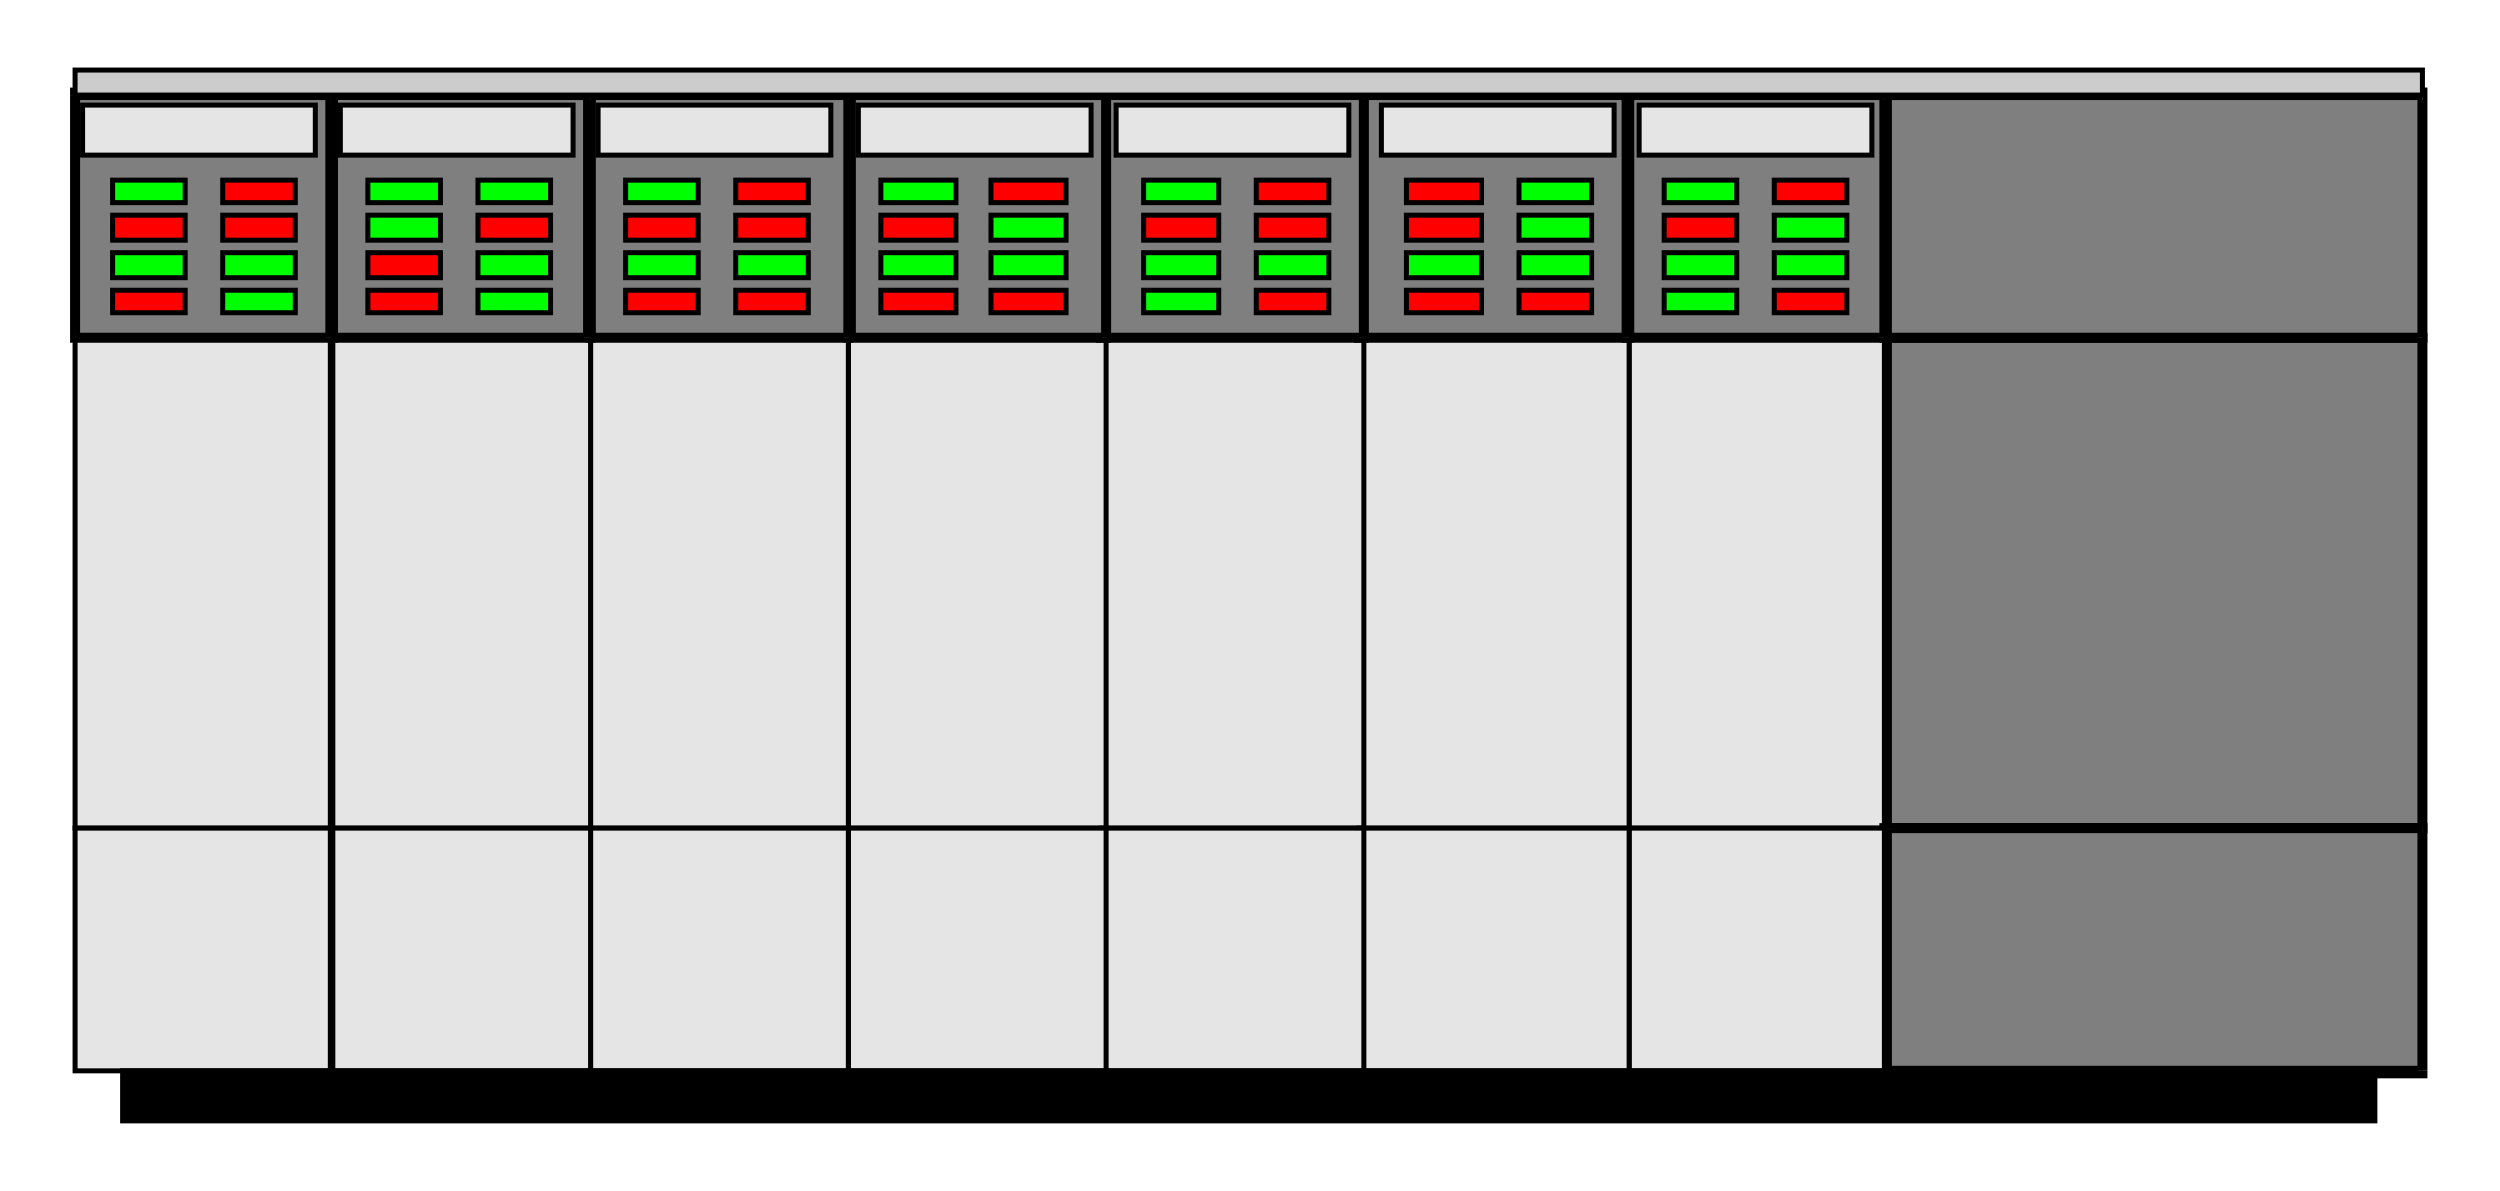  

<svg xmlns:agg="http://www.example.com" xmlns="http://www.w3.org/2000/svg" preserveAspectRatio="none" width="1.608in" height="0.766in" viewBox="0 0 999 476">

<path style="fill:#7f7f7f" d="M968,135 l-215,0 0,196 215,0 0,-196z" />
<path style="fill:#000" d="M751,135 l2,-2 215,0 0,4 -215,0 3,-2 -5,0 0,-2 2,0z" />
<path style="fill:#000" d="M753,333 l-2,-2 0,-196 5,0 0,196 -3,-2 0,4 -2,0 0,-2z" />
<path style="fill:#000" d="M970,331 l-2,2 -215,0 0,-4 215,0 -2,2 4,0 0,2 -2,0z" />
<path style="fill:#000" d="M968,133 l2,2 0,196 -4,0 0,-196 2,2 0,-4 2,0 0,2z" />
<path style="fill:#e5e5e5;stroke:#000;stroke-width:2" d="M753,135 l-102,0 0,196 102,0 0,-196z" />
<path style="fill:#e5e5e5;stroke:#000;stroke-width:2" d="M651,135 l-108,0 0,196 108,0 0,-196z" />
<path style="fill:#e5e5e5;stroke:#000;stroke-width:2" d="M545,135 l-105,0 0,196 105,0 0,-196z" />
<path style="fill:#e5e5e5;stroke:#000;stroke-width:2" d="M442,135 l-103,0 0,196 103,0 0,-196z" />
<path style="fill:#e5e5e5;stroke:#000;stroke-width:2" d="M339,135 l-103,0 0,196 103,0 0,-196z" />
<path style="fill:#e5e5e5;stroke:#000;stroke-width:2" d="M236,135 l-103,0 0,196 103,0 0,-196z" />
<path style="fill:#e5e5e5;stroke:#000;stroke-width:2" d="M132,135 l-102,0 0,196 102,0 0,-196z" />
<path style="fill:#7f7f7f" d="M968,38 l-215,0 0,97 215,0 0,-97z" />
<path style="fill:#000" d="M751,38 l2,-3 215,0 0,5 -215,0 3,-2 -5,0 0,-3 2,0z" />
<path style="fill:#000" d="M753,137 l-2,-2 0,-97 5,0 0,97 -3,-2 0,4 -2,0 0,-2z" />
<path style="fill:#000" d="M970,135 l-2,2 -215,0 0,-4 215,0 -2,2 4,0 0,2 -2,0z" />
<path style="fill:#000" d="M968,35 l2,3 0,97 -4,0 0,-97 2,2 0,-5 2,0 0,3z" />
<path style="fill:#7f7f7f" d="M753,38 l-102,0 0,97 102,0 0,-97z" />
<path style="fill:#000" d="M648,38 l3,-3 102,0 0,5 -102,0 2,-2 -5,0 0,-3 3,0z" />
<path style="fill:#000" d="M651,137 l-3,-2 0,-97 5,0 0,97 -2,-2 0,4 -3,0 0,-2z" />
<path style="fill:#000" d="M755,135 l-2,2 -102,0 0,-4 102,0 -2,2 4,0 0,2 -2,0z" />
<path style="fill:#000" d="M753,35 l2,3 0,97 -4,0 0,-97 2,2 0,-5 2,0 0,3z" />
<path style="fill:#7f7f7f" d="M651,38 l-108,0 0,97 108,0 0,-97z" />
<path style="fill:#000" d="M541,38 l2,-3 108,0 0,5 -108,0 2,-2 -4,0 0,-3 2,0z" />
<path style="fill:#000" d="M543,137 l-2,-2 0,-97 4,0 0,97 -2,-2 0,4 -2,0 0,-2z" />
<path style="fill:#000" d="M653,135 l-2,2 -108,0 0,-4 108,0 -3,2 5,0 0,2 -2,0z" />
<path style="fill:#000" d="M651,35 l2,3 0,97 -5,0 0,-97 3,2 0,-5 2,0 0,3z" />
<path style="fill:#7f7f7f" d="M545,38 l-105,0 0,97 105,0 0,-97z" />
<path style="fill:#000" d="M438,38 l2,-3 105,0 0,5 -105,0 3,-2 -5,0 0,-3 2,0z" />
<path style="fill:#000" d="M440,137 l-2,-2 0,-97 5,0 0,97 -3,-2 0,4 -2,0 0,-2z" />
<path style="fill:#000" d="M547,135 l-2,2 -105,0 0,-4 105,0 -2,2 4,0 0,2 -2,0z" />
<path style="fill:#000" d="M545,35 l2,3 0,97 -4,0 0,-97 2,2 0,-5 2,0 0,3z" />
<path style="fill:#7f7f7f" d="M442,38 l-103,0 0,97 103,0 0,-97z" />
<path style="fill:#000" d="M337,38 l2,-3 103,0 0,5 -103,0 3,-2 -5,0 0,-3 2,0z" />
<path style="fill:#000" d="M339,137 l-2,-2 0,-97 5,0 0,97 -3,-2 0,4 -2,0 0,-2z" />
<path style="fill:#000" d="M444,135 l-2,2 -103,0 0,-4 103,0 -2,2 4,0 0,2 -2,0z" />
<path style="fill:#000" d="M442,35 l2,3 0,97 -4,0 0,-97 2,2 0,-5 2,0 0,3z" />
<path style="fill:#7f7f7f" d="M339,38 l-103,0 0,97 103,0 0,-97z" />
<path style="fill:#000" d="M234,38 l2,-3 103,0 0,5 -103,0 2,-2 -4,0 0,-3 2,0z" />
<path style="fill:#000" d="M236,137 l-2,-2 0,-97 4,0 0,97 -2,-2 0,4 -2,0 0,-2z" />
<path style="fill:#000" d="M341,135 l-2,2 -103,0 0,-4 103,0 -2,2 4,0 0,2 -2,0z" />
<path style="fill:#000" d="M339,35 l2,3 0,97 -4,0 0,-97 2,2 0,-5 2,0 0,3z" />
<path style="fill:#7f7f7f" d="M236,38 l-103,0 0,97 103,0 0,-97z" />
<path style="fill:#000" d="M131,38 l2,-3 103,0 0,5 -103,0 2,-2 -4,0 0,-3 2,0z" />
<path style="fill:#000" d="M133,137 l-2,-2 0,-97 4,0 0,97 -2,-2 0,4 -2,0 0,-2z" />
<path style="fill:#000" d="M238,135 l-2,2 -103,0 0,-4 103,0 -3,2 5,0 0,2 -2,0z" />
<path style="fill:#000" d="M236,35 l2,3 0,97 -5,0 0,-97 3,2 0,-5 2,0 0,3z" />
<path style="fill:#7f7f7f" d="M132,38 l-102,0 0,97 102,0 0,-97z" />
<path style="fill:#000" d="M28,38 l2,-3 102,0 0,5 -102,0 2,-2 -4,0 0,-3 2,0z" />
<path style="fill:#000" d="M30,137 l-2,-2 0,-97 4,0 0,97 -2,-2 0,4 -2,0 0,-2z" />
<path style="fill:#000" d="M135,135 l-3,2 -102,0 0,-4 102,0 -2,2 5,0 0,2 -3,0z" />
<path style="fill:#000" d="M132,35 l3,3 0,97 -5,0 0,-97 2,2 0,-5 3,0 0,3z" />
<path style="fill:#7f7f7f" d="M968,331 l-215,0 0,97 215,0 0,-97z" />
<path style="fill:#000" d="M751,331 l2,-2 215,0 0,4 -215,0 3,-2 -5,0 0,-2 2,0z" />
<path style="fill:#000" d="M753,431 l-2,-3 0,-97 5,0 0,97 -3,-2 0,5 -2,0 0,-3z" />
<path style="fill:#000" d="M970,428 l-2,3 -215,0 0,-5 215,0 -2,2 4,0 0,3 -2,0z" />
<path style="fill:#000" d="M968,329 l2,2 0,97 -4,0 0,-97 2,2 0,-4 2,0 0,2z" />
<path style="fill:#e5e5e5;stroke:#000;stroke-width:2" d="M753,331 l-102,0 0,97 102,0 0,-97z" />
<path style="fill:#e5e5e5;stroke:#000;stroke-width:2" d="M651,331 l-108,0 0,97 108,0 0,-97z" />
<path style="fill:#e5e5e5;stroke:#000;stroke-width:2" d="M545,331 l-105,0 0,97 105,0 0,-97z" />
<path style="fill:#e5e5e5;stroke:#000;stroke-width:2" d="M442,331 l-103,0 0,97 103,0 0,-97z" />
<path style="fill:#e5e5e5;stroke:#000;stroke-width:2" d="M339,331 l-103,0 0,97 103,0 0,-97z" />
<path style="fill:#e5e5e5;stroke:#000;stroke-width:2" d="M236,331 l-103,0 0,97 103,0 0,-97z" />
<path style="fill:#e5e5e5;stroke:#000;stroke-width:2" d="M132,331 l-102,0 0,97 102,0 0,-97z" />
<path style="fill:#e5e5e5;stroke:#000;stroke-width:2" d="M748,42 l-93,0 0,20 93,0 0,-20z" />
<path style="fill:#e5e5e5;stroke:#000;stroke-width:2" d="M645,42 l-93,0 0,20 93,0 0,-20z" />
<path style="fill:#e5e5e5;stroke:#000;stroke-width:2" d="M539,42 l-93,0 0,20 93,0 0,-20z" />
<path style="fill:#e5e5e5;stroke:#000;stroke-width:2" d="M436,42 l-93,0 0,20 93,0 0,-20z" />
<path style="fill:#e5e5e5;stroke:#000;stroke-width:2" d="M332,42 l-93,0 0,20 93,0 0,-20z" />
<path style="fill:#e5e5e5;stroke:#000;stroke-width:2" d="M229,42 l-93,0 0,20 93,0 0,-20z" />
<path style="fill:#e5e5e5;stroke:#000;stroke-width:2" d="M126,42 l-93,0 0,20 93,0 0,-20z" />
<path style="fill:#ccc;stroke:#000;stroke-width:2" d="M968,38 l-938,0 0,-10 938,0 0,10z" />
<path style="fill:#000;stroke:#000;stroke-width:2" d="M949,428 l-900,0 0,20 900,0 0,-20z" />
<path style="fill:#f00;stroke:#000;stroke-width:2" d="M738,72 l-29,0 0,9 29,0 0,-9z" />
<path style="fill:#0f0;stroke:#000;stroke-width:2" d="M738,86 l-29,0 0,10 29,0 0,-10z" />
<path style="fill:#0f0;stroke:#000;stroke-width:2" d="M738,101 l-29,0 0,10 29,0 0,-10z" />
<path style="fill:#f00;stroke:#000;stroke-width:2" d="M738,116 l-29,0 0,9 29,0 0,-9z" />
<path style="fill:#0f0;stroke:#000;stroke-width:2" d="M694,72 l-29,0 0,9 29,0 0,-9z" />
<path style="fill:#f00;stroke:#000;stroke-width:2" d="M694,86 l-29,0 0,10 29,0 0,-10z" />
<path style="fill:#0f0;stroke:#000;stroke-width:2" d="M694,101 l-29,0 0,10 29,0 0,-10z" />
<path style="fill:#0f0;stroke:#000;stroke-width:2" d="M694,116 l-29,0 0,9 29,0 0,-9z" />
<path style="fill:#0f0;stroke:#000;stroke-width:2" d="M636,72 l-29,0 0,9 29,0 0,-9z" />
<path style="fill:#0f0;stroke:#000;stroke-width:2" d="M636,86 l-29,0 0,10 29,0 0,-10z" />
<path style="fill:#0f0;stroke:#000;stroke-width:2" d="M636,101 l-29,0 0,10 29,0 0,-10z" />
<path style="fill:#f00;stroke:#000;stroke-width:2" d="M636,116 l-29,0 0,9 29,0 0,-9z" />
<path style="fill:#f00;stroke:#000;stroke-width:2" d="M592,72 l-30,0 0,9 30,0 0,-9z" />
<path style="fill:#f00;stroke:#000;stroke-width:2" d="M592,86 l-30,0 0,10 30,0 0,-10z" />
<path style="fill:#0f0;stroke:#000;stroke-width:2" d="M592,101 l-30,0 0,10 30,0 0,-10z" />
<path style="fill:#f00;stroke:#000;stroke-width:2" d="M592,116 l-30,0 0,9 30,0 0,-9z" />
<path style="fill:#f00;stroke:#000;stroke-width:2" d="M531,72 l-29,0 0,9 29,0 0,-9z" />
<path style="fill:#f00;stroke:#000;stroke-width:2" d="M531,86 l-29,0 0,10 29,0 0,-10z" />
<path style="fill:#0f0;stroke:#000;stroke-width:2" d="M531,101 l-29,0 0,10 29,0 0,-10z" />
<path style="fill:#f00;stroke:#000;stroke-width:2" d="M531,116 l-29,0 0,9 29,0 0,-9z" />
<path style="fill:#0f0;stroke:#000;stroke-width:2" d="M487,72 l-30,0 0,9 30,0 0,-9z" />
<path style="fill:#f00;stroke:#000;stroke-width:2" d="M487,86 l-30,0 0,10 30,0 0,-10z" />
<path style="fill:#0f0;stroke:#000;stroke-width:2" d="M487,101 l-30,0 0,10 30,0 0,-10z" />
<path style="fill:#0f0;stroke:#000;stroke-width:2" d="M487,116 l-30,0 0,9 30,0 0,-9z" />
<path style="fill:#f00;stroke:#000;stroke-width:2" d="M426,72 l-30,0 0,9 30,0 0,-9z" />
<path style="fill:#0f0;stroke:#000;stroke-width:2" d="M426,86 l-30,0 0,10 30,0 0,-10z" />
<path style="fill:#0f0;stroke:#000;stroke-width:2" d="M426,101 l-30,0 0,10 30,0 0,-10z" />
<path style="fill:#f00;stroke:#000;stroke-width:2" d="M426,116 l-30,0 0,9 30,0 0,-9z" />
<path style="fill:#0f0;stroke:#000;stroke-width:2" d="M382,72 l-30,0 0,9 30,0 0,-9z" />
<path style="fill:#f00;stroke:#000;stroke-width:2" d="M382,86 l-30,0 0,10 30,0 0,-10z" />
<path style="fill:#0f0;stroke:#000;stroke-width:2" d="M382,101 l-30,0 0,10 30,0 0,-10z" />
<path style="fill:#f00;stroke:#000;stroke-width:2" d="M382,116 l-30,0 0,9 30,0 0,-9z" />
<path style="fill:#f00;stroke:#000;stroke-width:2" d="M323,72 l-29,0 0,9 29,0 0,-9z" />
<path style="fill:#f00;stroke:#000;stroke-width:2" d="M323,86 l-29,0 0,10 29,0 0,-10z" />
<path style="fill:#0f0;stroke:#000;stroke-width:2" d="M323,101 l-29,0 0,10 29,0 0,-10z" />
<path style="fill:#f00;stroke:#000;stroke-width:2" d="M323,116 l-29,0 0,9 29,0 0,-9z" />
<path style="fill:#0f0;stroke:#000;stroke-width:2" d="M279,72 l-29,0 0,9 29,0 0,-9z" />
<path style="fill:#f00;stroke:#000;stroke-width:2" d="M279,86 l-29,0 0,10 29,0 0,-10z" />
<path style="fill:#0f0;stroke:#000;stroke-width:2" d="M279,101 l-29,0 0,10 29,0 0,-10z" />
<path style="fill:#f00;stroke:#000;stroke-width:2" d="M279,116 l-29,0 0,9 29,0 0,-9z" />
<path style="fill:#0f0;stroke:#000;stroke-width:2" d="M220,72 l-29,0 0,9 29,0 0,-9z" />
<path style="fill:#f00;stroke:#000;stroke-width:2" d="M220,86 l-29,0 0,10 29,0 0,-10z" />
<path style="fill:#0f0;stroke:#000;stroke-width:2" d="M220,101 l-29,0 0,10 29,0 0,-10z" />
<path style="fill:#0f0;stroke:#000;stroke-width:2" d="M220,116 l-29,0 0,9 29,0 0,-9z" />
<path style="fill:#0f0;stroke:#000;stroke-width:2" d="M176,72 l-29,0 0,9 29,0 0,-9z" />
<path style="fill:#0f0;stroke:#000;stroke-width:2" d="M176,86 l-29,0 0,10 29,0 0,-10z" />
<path style="fill:#f00;stroke:#000;stroke-width:2" d="M176,101 l-29,0 0,10 29,0 0,-10z" />
<path style="fill:#f00;stroke:#000;stroke-width:2" d="M176,116 l-29,0 0,9 29,0 0,-9z" />
<path style="fill:#f00;stroke:#000;stroke-width:2" d="M118,72 l-29,0 0,9 29,0 0,-9z" />
<path style="fill:#f00;stroke:#000;stroke-width:2" d="M118,86 l-29,0 0,10 29,0 0,-10z" />
<path style="fill:#0f0;stroke:#000;stroke-width:2" d="M118,101 l-29,0 0,10 29,0 0,-10z" />
<path style="fill:#0f0;stroke:#000;stroke-width:2" d="M118,116 l-29,0 0,9 29,0 0,-9z" />
<path style="fill:#0f0;stroke:#000;stroke-width:2" d="M74,72 l-29,0 0,9 29,0 0,-9z" />
<path style="fill:#f00;stroke:#000;stroke-width:2" d="M74,86 l-29,0 0,10 29,0 0,-10z" />
<path style="fill:#0f0;stroke:#000;stroke-width:2" d="M74,101 l-29,0 0,10 29,0 0,-10z" />
<path style="fill:#f00;stroke:#000;stroke-width:2" d="M74,116 l-29,0 0,9 29,0 0,-9z" />

</svg>
